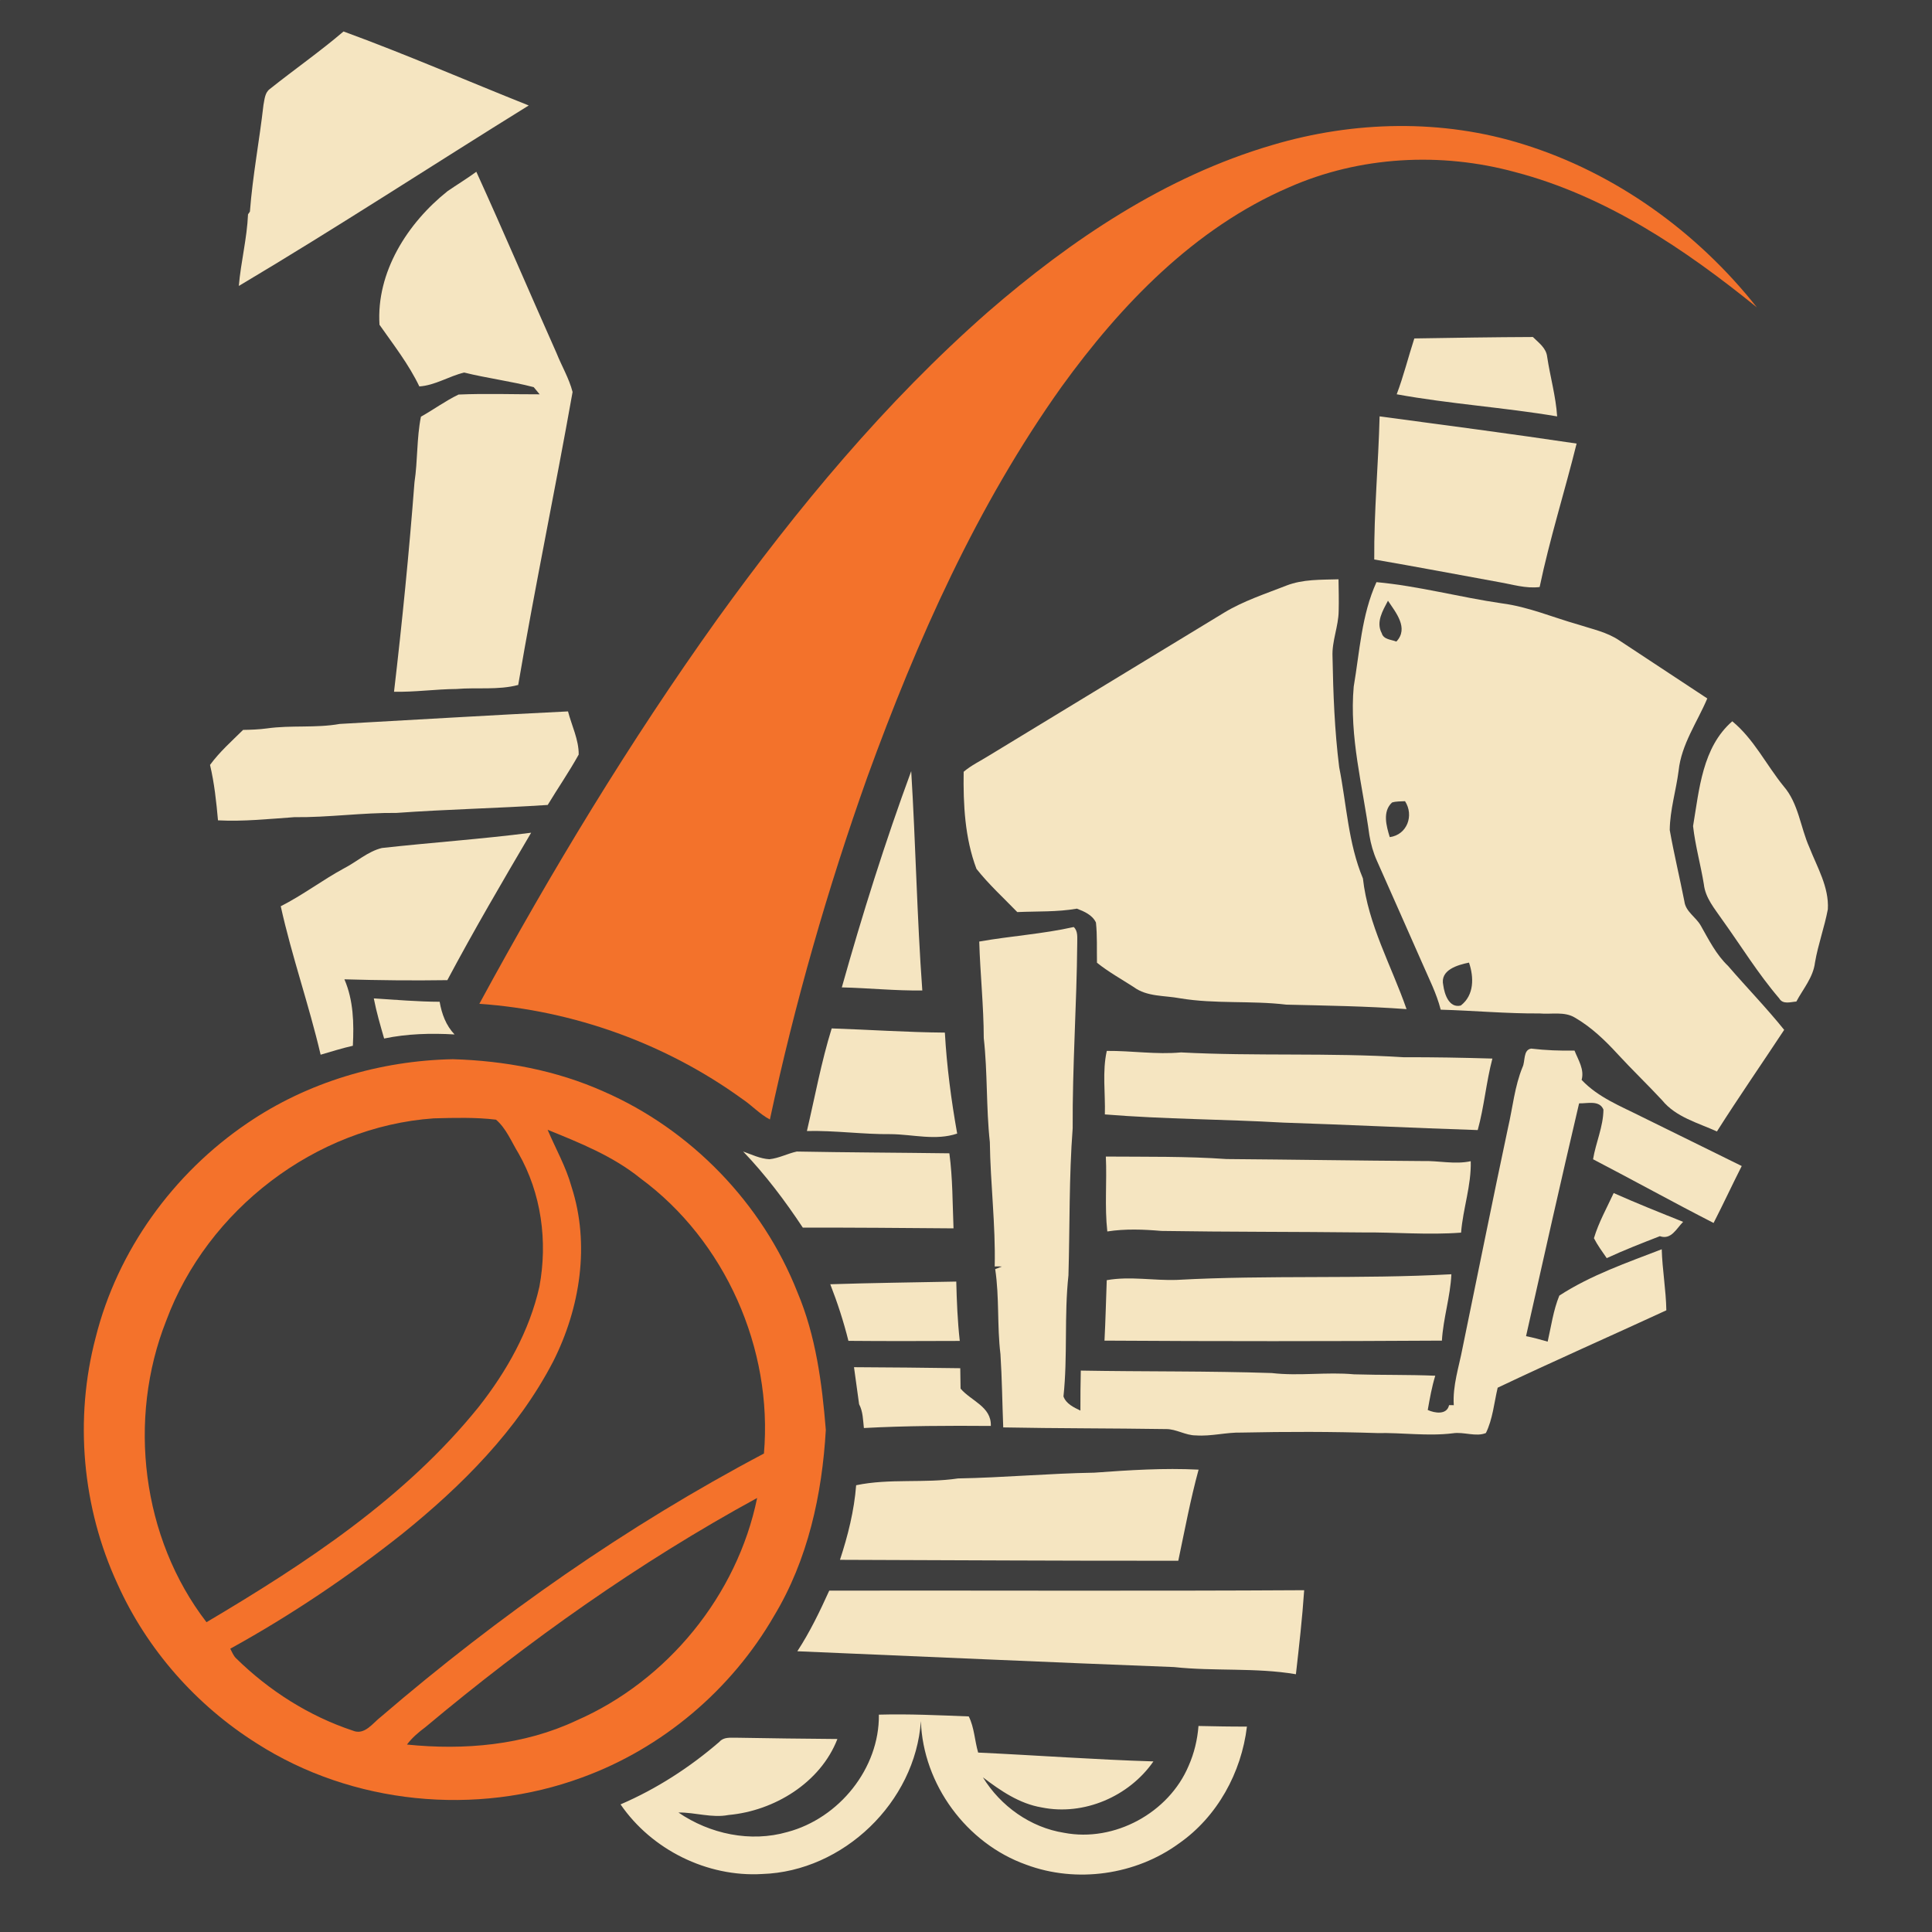 <?xml version="1.0" encoding="UTF-8" standalone="no"?>
<svg
   xmlns:dc="http://purl.org/dc/elements/1.1/"
   xmlns:cc="http://creativecommons.org/ns#"
   xmlns:rdf="http://www.w3.org/1999/02/22-rdf-syntax-ns#"
   xmlns:svg="http://www.w3.org/2000/svg"
   xmlns="http://www.w3.org/2000/svg"
   xmlns:sodipodi="http://sodipodi.sourceforge.net/DTD/sodipodi-0.dtd"
   xmlns:inkscape="http://www.inkscape.org/namespaces/inkscape"
   width="1280"
   height="1280"
   viewBox="0 0 1024 1024"
   version="1.1"
   id="svg2"
   inkscape:version="0.48.1 "
   sodipodi:docname="stun_capping_enemies.svg">
  <defs
     id="defs72" />
  <sodipodi:namedview
     pagecolor="#ffffff"
     bordercolor="#666666"
     borderopacity="1"
     objecttolerance="10"
     gridtolerance="10"
     guidetolerance="10"
     inkscape:pageopacity="0"
     inkscape:pageshadow="2"
     inkscape:window-width="1920"
     inkscape:window-height="1018"
     id="namedview70"
     showgrid="false"
     fit-margin-top="0"
     fit-margin-left="0"
     fit-margin-right="0"
     fit-margin-bottom="0"
     inkscape:zoom="0.6609375"
     inkscape:cx="640"
     inkscape:cy="640"
     inkscape:window-x="-8"
     inkscape:window-y="-8"
     inkscape:window-maximized="1"
     inkscape:current-layer="layer1"
     inkscape:snap-page="true" />
  <g
     inkscape:groupmode="layer"
     id="layer1"
     inkscape:label="background">
    <rect
       style="fill:#3e3e3e;fill-opacity:1;fill-rule:nonzero;stroke:none"
       id="rect3036"
       width="1280"
       height="1280"
       x="0"
       y="0"
       transform="scale(0.8,0.8)" />
  </g>
  <g
     inkscape:groupmode="layer"
     id="layer2"
     inkscape:label="foreground">
    <path
       d="M 0,0 0.12,0 C 0.1,0.04 0.04,0.1 0,0.12 L 0,0 z"
       id="path4"
       inkscape:connector-curvature="0"
       style="fill:#f5e5c1" />
    <path
       d="m 143.04,47.16 c 12.9,-10.3 26.48,-19.76 39.04,-30.48 33.08,12.1 65.44,26.18 98.16,39.22 -51.3,31.78 -101.8,64.84 -153.66,95.66 1.08,-12.72 4.34,-25.18 4.88,-37.96 l 1,-1.44 c 1.44,-18.94 5.04,-37.66 7.18,-56.52 0.6,-2.96 0.72,-6.56 3.4,-8.48 z"
       id="path8"
       inkscape:connector-curvature="0"
       style="fill:#f5e5c1" />
    <path
       d="m 674.32,76.88 c 43.16,-12.84 90.14,-13.94 133.24,-0.36 48.78,15.2 92.06,46.48 123.62,86.4 -38.12,-30.9 -80.04,-59.14 -128.08,-71.7 -39.42,-10.76 -82.5,-8.48 -120,8.1 -50,21.58 -88.94,62.12 -120.38,105.58 -44.94,63.06 -76.66,134.42 -103,206.92 -21.12,59.3 -38.48,119.96 -51.66,181.54 -5.4,-2.86 -9.58,-7.5 -14.64,-10.88 -40.5,-29.34 -89.48,-46.98 -139.36,-50.44 38.16,-70.3 79.64,-138.88 126.18,-203.96 42.3,-58.66 88.8,-114.78 143.26,-162.62 44.2,-38.36 94.18,-71.98 150.82,-88.58 z"
       id="path10"
       inkscape:connector-curvature="0"
       style="fill:#f3722b" />
    <path
       d="m 237.26,101.28 c 5.04,-3.46 10.28,-6.62 15.2,-10.24 14.52,31.86 28.24,64.1 42.5,96.08 2.74,6.9 6.66,13.4 8.52,20.64 -9.2,51.82 -20,103.4 -28.82,155.28 -10.62,2.82 -21.86,1.22 -32.74,2.14 -11.04,0.08 -22.02,1.7 -33.08,1.46 4.32,-36.94 8,-73.94 10.84,-111.02 1.76,-11.54 1.12,-23.3 3.42,-34.76 6.72,-3.78 13,-8.4 19.94,-11.74 14.3,-0.62 28.66,-0.1 42.98,-0.12 -0.8,-0.94 -2.36,-2.84 -3.14,-3.8 -12.14,-3.16 -24.66,-4.72 -36.86,-7.74 -8.1,1.94 -15.34,6.78 -23.76,7.36 -5.62,-11.76 -13.68,-22.06 -21.12,-32.68 -1.78,-27.9 14.86,-53.94 36.12,-70.86 z"
       id="path12"
       inkscape:connector-curvature="0"
       style="fill:#f5e5c1" />
    <path
       d="m 740.28,208.98 c 3.66,-9.68 6.14,-19.76 9.34,-29.6 20.94,-0.34 41.9,-0.68 62.84,-0.76 3.04,3.02 7.04,5.8 7.56,10.44 1.58,10.56 4.6,20.94 5.3,31.64 -28.22,-4.76 -56.94,-6.6 -85.04,-11.72 z"
       id="path14"
       inkscape:connector-curvature="0"
       style="fill:#f5e5c1" />
    <path
       d="m 731.22,220.68 c 34.82,4.68 69.68,9.24 104.42,14.42 -6.3,25.4 -14.24,50.44 -19.6,76.04 -7.34,0.92 -14.48,-1.42 -21.64,-2.62 -22,-4.02 -43.98,-8.18 -66.02,-11.98 -0.18,-25.34 2.2,-50.56 2.84,-75.86 z"
       id="path16"
       inkscape:connector-curvature="0"
       style="fill:#f5e5c1" />
    <path
       d="m 681.78,310.38 c 8.8,-3.44 18.38,-3.06 27.66,-3.34 0.08,5.6 0.24,11.22 0.08,16.84 -0.1,8.18 -3.64,15.92 -3.26,24.16 0.36,19.58 1.1,39.18 3.54,58.6 3.92,19.72 4.76,40.24 12.58,58.96 2.72,24.52 15.12,46.26 23.12,69.26 -21.2,-1.58 -42.46,-1.86 -63.72,-2.38 -18.72,-2.24 -37.7,-0.26 -56.32,-3.36 -8.26,-1.56 -17.52,-0.72 -24.6,-5.98 -6.52,-4.2 -13.36,-8 -19.44,-12.86 -0.14,-7.1 0.2,-14.22 -0.54,-21.3 -1.84,-4 -6.22,-5.9 -10.1,-7.38 -10.42,1.84 -21.08,1.34 -31.6,1.82 -7.3,-7.54 -15.14,-14.68 -21.64,-22.92 -6.16,-16.34 -7.04,-34.14 -6.78,-51.44 4.08,-3.5 9.04,-5.8 13.56,-8.66 41.52,-25.24 83.04,-50.44 124.52,-75.7 10.3,-6.24 21.8,-9.94 32.94,-14.32 z"
       id="path18"
       inkscape:connector-curvature="0"
       style="fill:#f5e5c1" />
    <path
       d="m 729.55,308.55 c -7.92,17.46 -8.87,36.71 -12.05,55.35 -2.4,26.58 4.76,52.66 8.3,78.8 0.78,4.66 2.06,9.25 4,13.55 7.98,18.04 16.03,36.04 23.95,54.1 3.52,8.18 7.65,16.12 9.85,24.8 17.48,0.48 34.88,2.12 52.4,2 6.24,0.58 13.14,-1.21 18.8,2.25 8.62,5 15.9,11.98 22.6,19.3 7.66,8.32 15.85,16.15 23.55,24.45 7.28,8.96 18.95,11.95 29.05,16.55 11.52,-18.16 23.81,-35.89 35.65,-53.85 -9.44,-11.74 -19.93,-22.5 -29.75,-33.9 -6.3,-6 -10.18,-13.81 -14.4,-21.25 -2.54,-4.62 -8.09,-7.44 -8.75,-13 -2.48,-12.6 -5.51,-25.11 -7.75,-37.75 0.1,-10.62 3.36,-20.95 4.7,-31.45 1.46,-13.96 9.84,-25.66 15.2,-38.3 -15.52,-10.2 -31.01,-20.5 -46.55,-30.7 -6.58,-4.5 -14.51,-6.06 -21.95,-8.5 -13.44,-3.8 -26.39,-9.4 -40.35,-11.2 -22.24,-3.22 -44.12,-9.19 -66.5,-11.25 z m 6.1,9.85 c 4.16,6.24 11.17,14.57 4.45,21.65 -2.7,-1.1 -6.81,-1.03 -7.75,-4.45 -3.18,-5.86 0.58,-12.02 3.3,-17.2 z m 9.05,106.25 c 4.86,7.56 1.12,17.79 -8.1,19.05 -1.78,-5.84 -3.98,-13.53 1.2,-18.35 2.2,-0.7 4.6,-0.54 6.9,-0.7 z m 33.9,85.55 c 2.64,7.76 2.81,17.25 -4.35,22.75 -6.22,1.52 -8.66,-6.04 -9.3,-10.8 -1.82,-8.08 7.63,-10.71 13.65,-11.95 z"
       id="path20"
       style="fill:#f5e5c1"
       inkscape:connector-curvature="0" />
    <path
       d="m 180.08,383.7 c 40.32,-2.22 80.64,-4.68 120.98,-6.64 1.96,7.56 5.76,15.08 5.66,22.88 -5.06,9.14 -11.02,17.76 -16.42,26.7 -26.68,1.76 -53.44,2.3 -80.12,4.22 -18.12,-0.18 -36.12,2.46 -54.24,2.26 -13.44,0.94 -26.92,2.38 -40.4,1.68 -0.88,-9.84 -1.94,-19.76 -4.22,-29.38 5.04,-6.9 11.48,-12.58 17.52,-18.56 4.2,-0.06 8.42,-0.22 12.62,-0.78 12.8,-1.82 25.84,-0.1 38.62,-2.38 z"
       id="path24"
       inkscape:connector-curvature="0"
       style="fill:#f5e5c1" />
    <path
       d="m 897.36,437.84 c 3.28,-19.38 4.88,-41.72 20.78,-55.54 11.42,9.36 17.98,23.06 27.2,34.4 7.96,9.18 8.88,21.72 13.68,32.46 4.14,10.54 10.44,21.04 9.78,32.74 -1.78,9.52 -5.18,18.68 -6.82,28.26 -0.94,7.86 -6.28,13.94 -9.88,20.68 -3.12,0.22 -7.12,1.7 -9.08,-1.68 -11.22,-13.08 -20.26,-27.86 -30.3,-41.82 -3.96,-5.78 -8.84,-11.4 -9.64,-18.64 -1.68,-10.32 -4.56,-20.46 -5.72,-30.86 z"
       id="path26"
       inkscape:connector-curvature="0"
       style="fill:#f5e5c1" />
    <path
       d="m 482.96,408.72 c 2.38,38.74 3.06,77.54 5.88,116.24 -14.26,0.22 -28.44,-1.3 -42.66,-1.62 10.86,-38.64 22.9,-76.96 36.78,-114.62 z"
       id="path28"
       inkscape:connector-curvature="0"
       style="fill:#f5e5c1" />
    <path
       d="m 202.4,449.46 c 26.34,-2.92 52.82,-4.72 79.12,-8.1 -15.2,25.82 -30.34,51.7 -44.42,78.14 -18.18,0.28 -36.38,0.08 -54.56,-0.44 4.8,11.08 5.1,23.34 4.48,35.22 -5.76,1.3 -11.4,3.08 -17.08,4.74 -6.18,-26.46 -15.28,-52.16 -21.14,-78.7 11.62,-5.86 22.04,-13.84 33.46,-20.04 6.76,-3.46 12.66,-8.98 20.14,-10.82 z"
       id="path32"
       inkscape:connector-curvature="0"
       style="fill:#f5e5c1" />
    <path
       d="m 519.02,499.04 c 16.64,-2.94 33.58,-4 50.08,-7.7 2.38,2.26 1.8,5.64 1.86,8.58 -0.28,32.72 -2.6,65.34 -2.42,98.08 -1.98,25.92 -1.48,51.98 -2.24,77.96 -2.32,21.32 -0.36,42.86 -2.64,64.18 1.42,3.96 5.46,5.78 8.98,7.5 0,-7.08 0.02,-14.14 0.2,-21.2 33.74,0.6 67.5,0.18 101.22,1.3 14.52,1.7 29.1,-0.66 43.62,0.68 14.34,0.44 28.7,0.14 43.04,0.74 -1.82,5.92 -2.9,12.04 -3.98,18.16 3.64,1.66 10.12,2.78 11.3,-2.56 0.62,0.02 1.88,0.02 2.5,0.02 -0.68,-10.38 2.76,-20.32 4.66,-30.4 8.04,-38.9 15.82,-77.86 24.1,-116.72 2.5,-10.72 3.48,-21.82 7.68,-32.06 1.54,-3.1 0.22,-9.14 4.58,-9.82 7.62,0.92 15.3,1.18 22.98,1.06 1.94,4.98 5.32,9.94 3.76,15.52 8.68,9.26 20.7,13.92 31.82,19.54 17.7,8.66 35.34,17.44 53.04,26.12 -5.08,10.02 -9.8,20.2 -14.92,30.18 -21.44,-10.96 -42.52,-22.66 -63.88,-33.76 1.46,-8.86 5.42,-17.26 5.5,-26.32 -2.08,-5.18 -8.62,-3.16 -12.9,-3.32 -9.64,41.06 -18.88,82.24 -28.12,123.4 3.86,0.76 7.68,1.8 11.46,2.9 1.86,-8.14 3,-16.66 6.18,-24.4 16.68,-10.84 35.8,-17.42 54.28,-24.56 0.3,10.82 2.26,21.52 2.44,32.36 -29.76,13.74 -59.78,26.94 -89.4,41.02 -1.88,7.98 -2.62,16.68 -6.24,24.02 -5.28,2.18 -11.76,-0.76 -17.52,0.14 -13.36,1.64 -26.72,-0.4 -40.1,-0.12 -24,-0.8 -48,-0.76 -71.98,-0.26 -8.08,-0.18 -16,2.08 -24.08,1.5 -5.56,0.04 -10.44,-3.46 -16,-3.36 -28.72,-0.44 -57.42,-0.32 -86.14,-0.88 -0.52,-12.96 -0.64,-25.92 -1.48,-38.86 -1.82,-14.94 -0.52,-30.1 -2.78,-45.02 l 3.5,-1.38 c -1.26,-0.1 -2.52,-0.1 -3.76,-0.04 0.5,-22 -2.28,-43.9 -2.58,-65.9 -2,-18.34 -1.16,-36.82 -3.22,-55.14 -0.04,-17.12 -1.9,-34.1 -2.4,-51.18 z"
       id="path34"
       inkscape:connector-curvature="0"
       style="fill:#f5e5c1" />
    <path
       d="m 198.12,529.18 c 11.62,0.72 23.24,1.74 34.9,1.78 1.1,6.38 3.34,12.54 7.9,17.32 -12.46,-0.72 -25.08,-0.4 -37.32,2.16 -2.04,-7.04 -4.08,-14.08 -5.48,-21.26 z"
       id="path38"
       inkscape:connector-curvature="0"
       style="fill:#f5e5c1" />
    <path
       d="m 427.68,599.46 c 4.26,-18.14 7.6,-36.56 13.14,-54.38 20,0.68 39.96,2.06 59.98,2.22 1,17.94 3.38,35.82 6.52,53.52 -11.36,3.86 -23.48,0.42 -35.14,0.3 -14.88,0.16 -29.62,-2 -44.5,-1.66 z"
       id="path40"
       inkscape:connector-curvature="0"
       style="fill:#f5e5c1" />
    <path
       d="m 585.6,590.66 c 0.32,-11.2 -1.44,-22.66 1.02,-33.66 13.14,-0.12 26.2,2.02 39.32,0.8 39.3,2.08 78.76,0.08 118.04,2.56 15.68,-0.06 31.36,0.24 47.02,0.7 -3.3,12.48 -4.34,25.46 -7.78,37.9 -34.4,-1.12 -68.76,-2.84 -103.14,-3.96 -31.48,-1.8 -63.04,-1.78 -94.48,-4.34 z"
       id="path42"
       inkscape:connector-curvature="0"
       style="fill:#f5e5c1" />
    <path
       style="fill:#f4722b"
       d="m 240,561.4 c -38.54,0.76 -76.96,12.12 -108.9,33.9 -39.24,26.6 -68.86,67.5 -80.4,113.6 -11.38,43.18 -7.16,90.18 11.6,130.7 15.54,34.58 41.69,64.22 73.75,84.4 50.58,32.4 116.23,38.84 172.45,18.1 42.56,-15.48 79.18,-46.48 101.8,-85.7 17.9,-29.68 25.44,-64.27 27.4,-98.55 C 435.68,733.05 432.41,708 422.65,684.9 404.07,637.8 366.3,598.74 319.9,578.5 294.8,567.28 267.38,562.2 240,561.4 z m 6.4,31.1 c 5.508,0.043 11.04,0.28 16.5,0.95 5.46,4.68 8.18,11.74 11.9,17.8 12.14,21.26 15.56,46.71 11.1,70.65 -5.24,23.48 -17.37,44.97 -32.15,63.75 -38.9,48.3 -91.5,82.87 -144.3,114.15 C 75.09,815.2 67.46,752.14 88.1,700 c 21.78,-58.76 79.06,-102.85 141.8,-107.25 5.49,-0.16 10.992,-0.292 16.5,-0.25 z m 43.85,6.3 c 17.14,6.96 34.63,13.96 49.15,25.7 44.98,33.1 70.3,90.36 65.5,145.9 -72.76,38.42 -140.5,85.91 -202.9,139.45 -4.38,3.32 -8.71,10.1 -15.05,7.4 -23.22,-7.7 -44.38,-21.2 -61.8,-38.3 -1.48,-1.42 -2.16,-3.36 -3.1,-5.1 32,-17.66 62.41,-38.1 91.05,-60.8 31.64,-25.5 61.2,-55.03 80.1,-91.45 14.3,-28.3 19.62,-62.07 9.7,-92.65 -2.92,-10.58 -8.39,-20.09 -12.65,-30.15 z M 401.3,793.95 c -10.56,51.58 -47.49,96.85 -95.75,117.95 -27.92,13.16 -59.45,15.85 -89.85,12.75 2.72,-3.64 6.18,-6.55 9.8,-9.25 54.68,-45.78 113.16,-87.27 175.8,-121.45 z"
       id="path44"
       inkscape:connector-curvature="0" />
    <path
       d="m 425.5,650.66 c -9.46,-14.28 -19.76,-27.96 -31.62,-40.34 4.54,1.62 9.02,3.82 13.9,4.1 5.06,-0.52 9.62,-3.02 14.54,-4.08 26.94,0.5 53.92,0.58 80.86,0.94 1.78,13.2 1.66,26.5 2.2,39.78 -26.62,-0.22 -53.26,-0.44 -79.88,-0.4 z"
       id="path50"
       inkscape:connector-curvature="0"
       style="fill:#f5e5c1" />
    <path
       d="m 586.12,613 c 21.34,0.16 42.7,-0.18 63.98,1.32 34.64,0.26 69.26,0.84 103.9,1.06 8.52,-0.26 17.06,1.92 25.52,0.08 0.36,12.84 -4.12,25.14 -5.12,37.86 -17.46,1.34 -34.9,-0.26 -52.36,-0.1 -35.48,-0.4 -70.96,-0.24 -106.44,-0.8 -9.56,-0.82 -19.18,-1.2 -28.7,0.28 -1.48,-13.18 -0.16,-26.48 -0.78,-39.7 z"
       id="path52"
       inkscape:connector-curvature="0"
       style="fill:#f5e5c1" />
    <path
       d="m 844.82,656.28 c 2.48,-8.34 6.82,-16.04 10.46,-23.94 12.14,5.4 24.48,10.34 36.82,15.26 -3.52,3.5 -6.3,9.72 -12.34,7.6 -9.46,3.68 -18.94,7.36 -28.16,11.64 -2.38,-3.46 -4.88,-6.84 -6.78,-10.56 z"
       id="path54"
       inkscape:connector-curvature="0"
       style="fill:#f5e5c1" />
    <path
       d="m 624.02,678.36 c 48.36,-2.66 96.88,-0.32 145.24,-2.98 -0.54,11.88 -4.32,23.32 -5.02,35.18 -59.6,0.36 -119.24,0.38 -178.84,0 0.56,-10.68 0.8,-21.38 1.2,-32.04 12.34,-2.22 24.96,0.32 37.42,-0.16 z"
       id="path56"
       inkscape:connector-curvature="0"
       style="fill:#f5e5c1" />
    <path
       d="m 440.06,680.68 c 22.26,-0.72 44.48,-0.98 66.78,-1.42 0.26,10.5 0.68,21 1.86,31.46 -19.68,0.08 -39.34,0.14 -59.02,-0.04 -2.54,-10.2 -5.8,-20.22 -9.62,-30 z"
       id="path58"
       inkscape:connector-curvature="0"
       style="fill:#f5e5c1" />
    <path
       d="m 452.64,724.64 c 18.76,0.12 37.54,0.24 56.32,0.54 0.08,3.6 0.12,7.18 0.16,10.8 5.6,6.62 16.42,9.54 16.04,19.8 -22.44,-0.18 -44.86,-0.1 -67.28,1.1 -0.48,-4.28 -0.48,-8.74 -2.54,-12.62 -0.96,-6.54 -1.74,-13.1 -2.7,-19.62 z"
       id="path60"
       inkscape:connector-curvature="0"
       style="fill:#f5e5c1" />
    <path
       d="m 580.06,780.54 c 18.36,-1.34 36.82,-2.54 55.22,-1.6 -4.34,15.9 -7.36,32.14 -10.76,48.28 -59.76,0.1 -119.54,-0.32 -179.32,-0.48 4.22,-12.82 7.54,-26.06 8.58,-39.54 17.72,-3.7 36.12,-0.94 54.02,-3.6 24.12,-0.44 48.14,-2.66 72.26,-3.06 z"
       id="path62"
       inkscape:connector-curvature="0"
       style="fill:#f5e5c1" />
    <path
       d="m 422.6,875.2 c 6.66,-10.16 11.92,-21.12 16.92,-32.14 83.92,-0.12 167.82,0.28 251.72,-0.22 -1,14.88 -2.7,29.72 -4.38,44.54 -21.38,-3.62 -43.14,-1.48 -64.62,-3.8 -66.56,-2.54 -133.1,-5.6 -199.64,-8.38 z"
       id="path66"
       inkscape:connector-curvature="0"
       style="fill:#f5e5c1" />
    <path
       d="m 465.82,908.8 c 15.86,-0.44 31.78,0.32 47.64,0.94 2.96,5.88 3.12,12.84 4.98,19.16 30.98,1.44 61.9,3.74 92.9,4.68 -12.88,18.58 -36.9,28.94 -59.22,24.4 -11.84,-1.98 -21.82,-8.86 -31.16,-15.96 9.36,15.26 25.22,26.6 43.02,29.4 26.68,5.12 55.52,-10.54 66.04,-35.56 2.94,-6.66 4.64,-13.82 5.2,-21.06 8.56,0.18 17.12,0.36 25.68,0.32 -2.94,24.42 -15.7,47.76 -36.02,61.94 -22.98,16.76 -54.34,21.2 -80.98,11.26 -31.62,-11.24 -54.66,-42.56 -55.82,-76.12 -2.92,42.96 -41.14,79.7 -84.1,81.06 -29.16,1.74 -58.6,-12.86 -75.08,-36.9 19.08,-8.2 36.72,-19.62 52.4,-33.16 2.22,-2.6 5.72,-2.14 8.78,-2.18 17.92,0.3 35.84,0.56 53.76,0.68 -9,23.2 -33.48,38.1 -57.7,40.28 -8.88,1.72 -17.68,-1.44 -26.58,-1.32 16.68,11.4 38.18,15.98 57.78,10.34 27.32,-7.24 48.82,-33.66 48.48,-62.2 z"
       id="path68"
       inkscape:connector-curvature="0"
       style="fill:#f5e5c1" />
  </g>
</svg>
